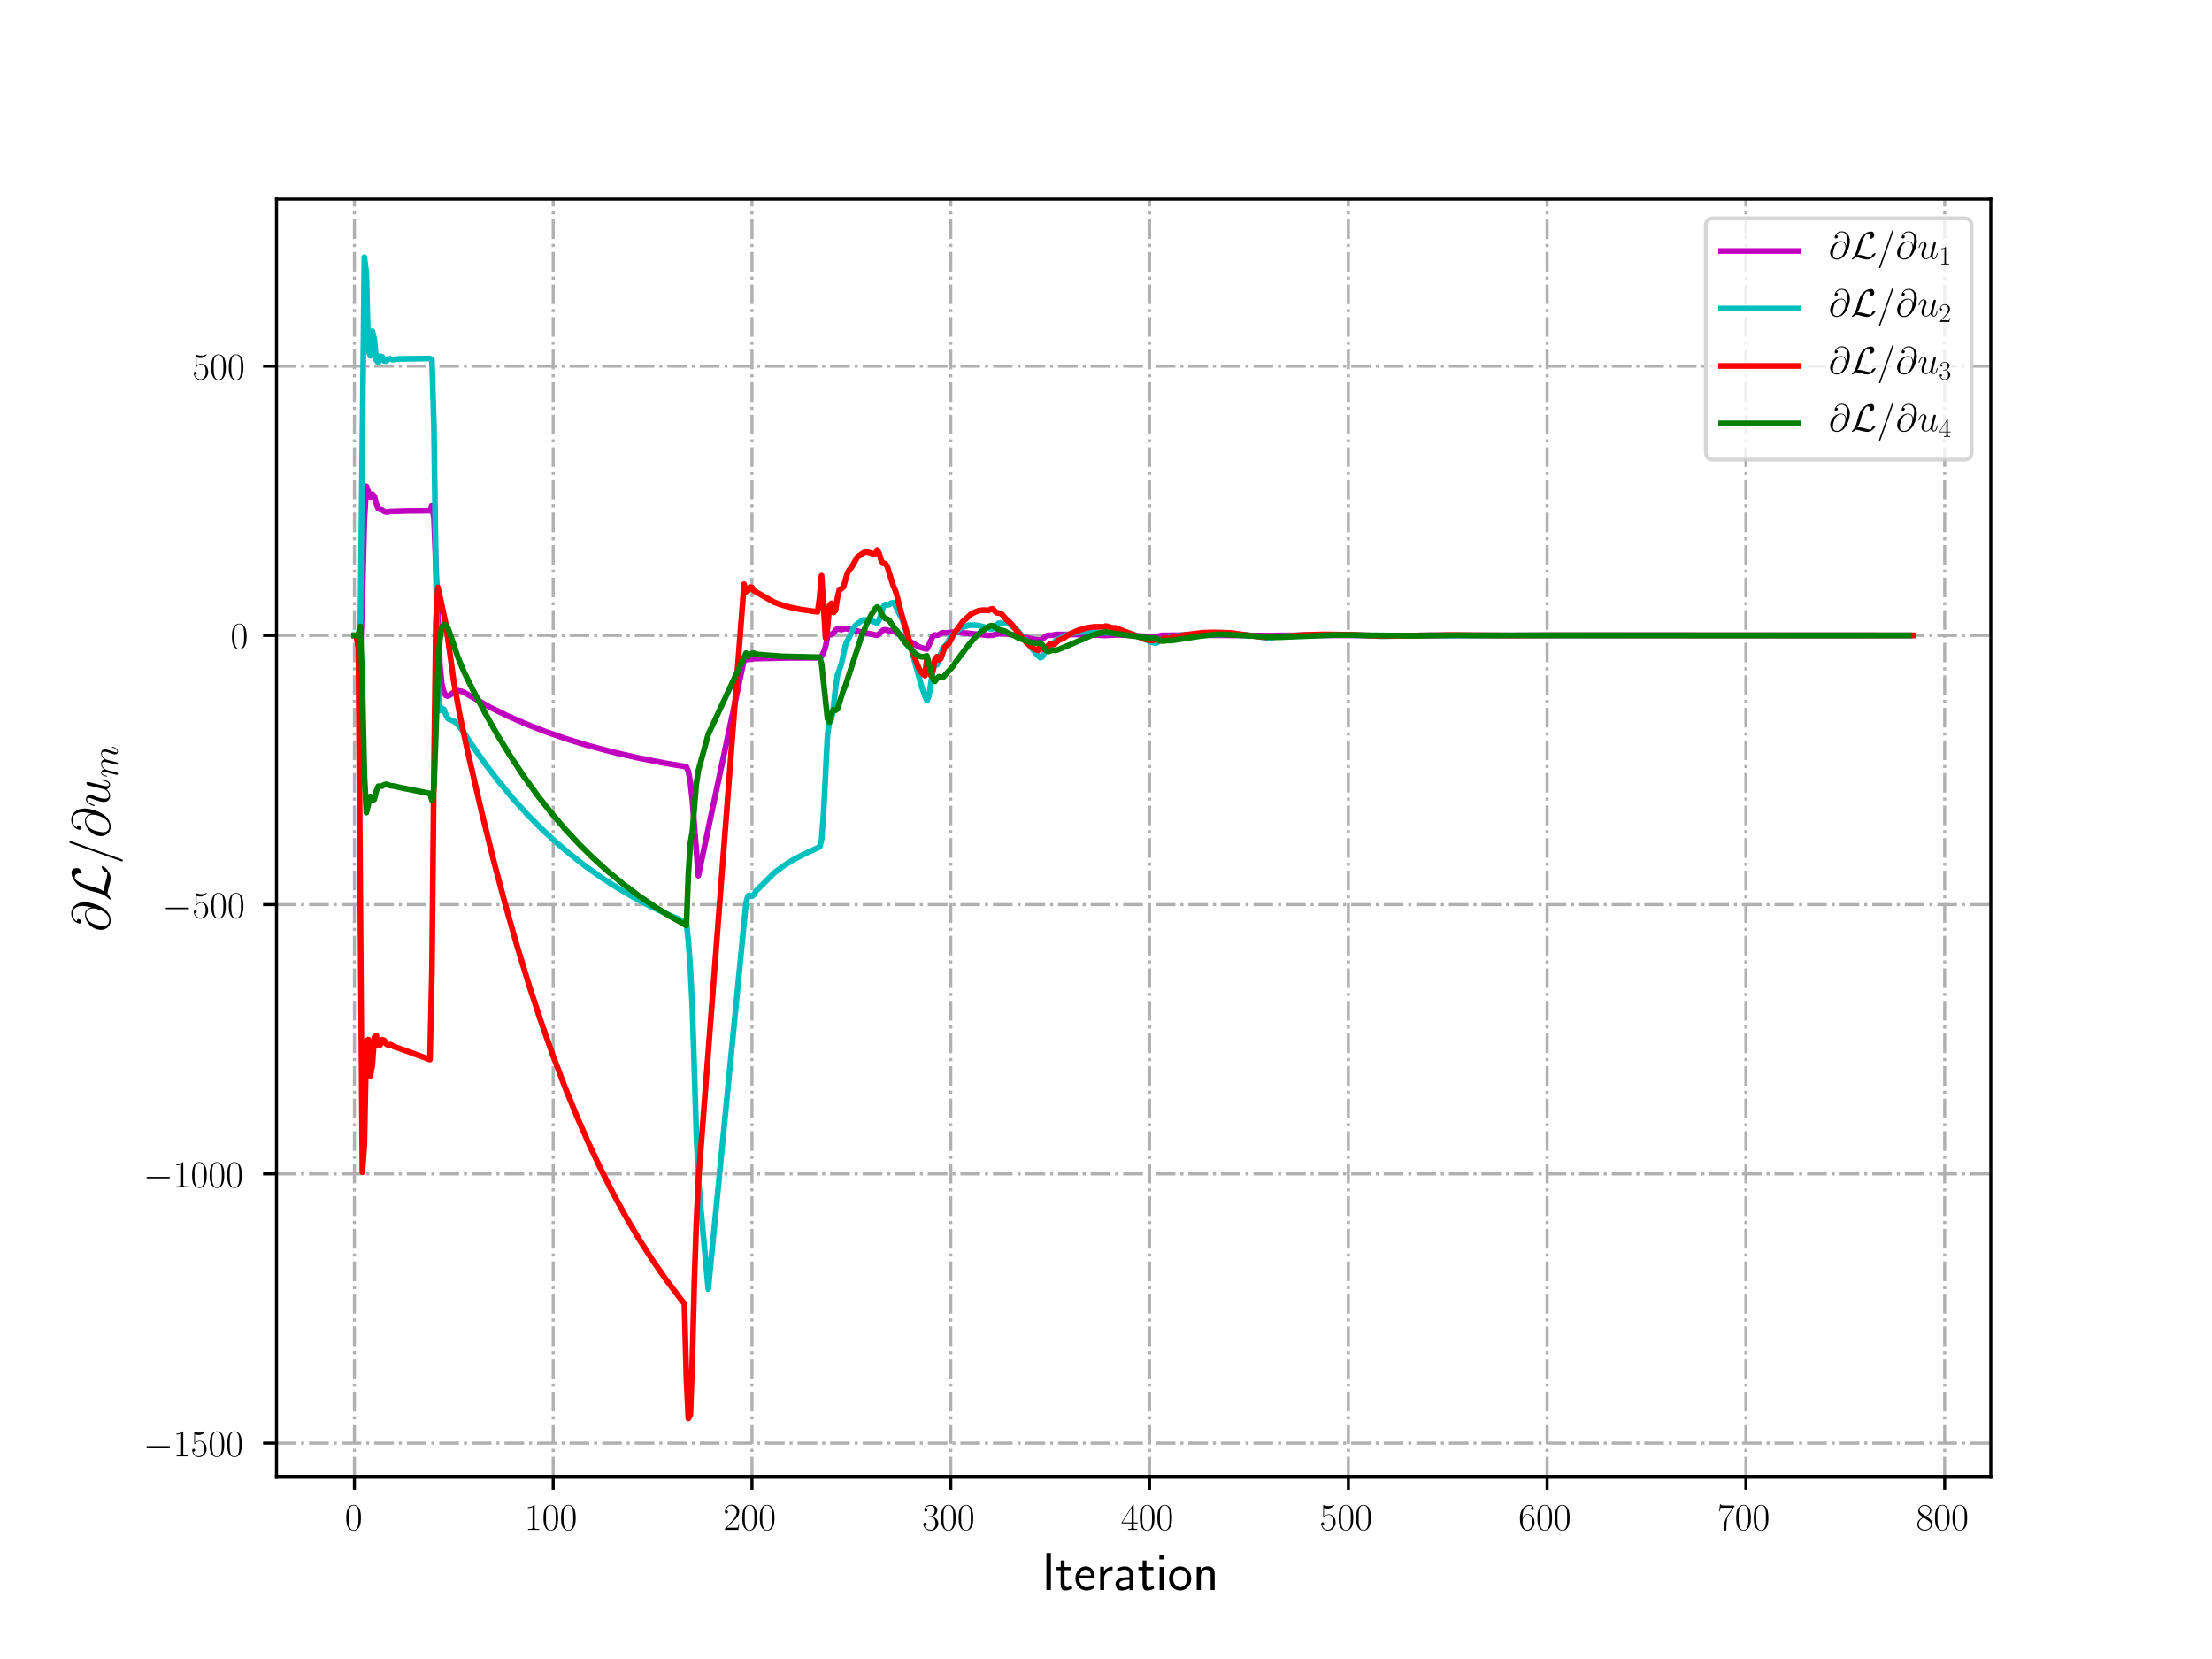 <?xml version="1.0" encoding="utf-8" standalone="no"?>
<!DOCTYPE svg PUBLIC "-//W3C//DTD SVG 1.1//EN"
  "http://www.w3.org/Graphics/SVG/1.1/DTD/svg11.dtd">
<!-- Created with matplotlib (http://matplotlib.org/) -->
<svg height="432pt" version="1.1" viewBox="0 0 576 432" width="576pt" xmlns="http://www.w3.org/2000/svg" xmlns:xlink="http://www.w3.org/1999/xlink">
 <defs>
  <style type="text/css">
*{stroke-linecap:butt;stroke-linejoin:round;}
  </style>
 </defs>
 <g id="figure_1">
  <g id="patch_1">
   <path d="M 0 432 
L 576 432 
L 576 0 
L 0 0 
z
" style="fill:#ffffff;"/>
  </g>
  <g id="axes_1">
   <g id="patch_2">
    <path d="M 72 384.48 
L 518.4 384.48 
L 518.4 51.84 
L 72 51.84 
z
" style="fill:#ffffff;"/>
   </g>
   <g id="matplotlib.axis_1">
    <g id="xtick_1">
     <g id="line2d_1">
      <path clip-path="url(#p3958b8b80c)" d="M 92.291 384.48 
L 92.291 51.84 
" style="fill:none;stroke:#b0b0b0;stroke-dasharray:5.12,1.28,0.8,1.28;stroke-dashoffset:0;stroke-width:0.8;"/>
     </g>
     <g id="line2d_2">
      <defs>
       <path d="M 0 0 
L 0 3.5 
" id="ma81f75fad5" style="stroke:#000000;stroke-width:0.8;"/>
      </defs>
      <g>
       <use style="stroke:#000000;stroke-width:0.8;" x="92.291" xlink:href="#ma81f75fad5" y="384.48"/>
      </g>
     </g>
     <g id="text_1">
      <!-- $0$ -->
      <defs>
       <path d="M 42 31.641 
C 42 37.75 41.906 48.125 37.703 56.109 
C 34 63.109 28.094 65.594 22.906 65.594 
C 18.094 65.594 12 63.406 8.203 56.203 
C 4.203 48.719 3.797 39.438 3.797 31.641 
C 3.797 25.953 3.906 17.281 7 9.672 
C 11.297 -0.609 19 -2 22.906 -2 
C 27.5 -2 34.5 -0.109 38.594 9.375 
C 41.594 16.281 42 24.359 42 31.641 
z
M 22.906 -0.406 
C 16.5 -0.406 12.703 5.078 11.297 12.688 
C 10.203 18.562 10.203 27.156 10.203 32.75 
C 10.203 40.438 10.203 46.828 11.5 52.922 
C 13.406 61.391 19 64 22.906 64 
C 27 64 32.297 61.297 34.203 53.125 
C 35.5 47.438 35.594 40.734 35.594 32.75 
C 35.594 26.25 35.594 18.266 34.406 12.375 
C 32.297 1.484 26.406 -0.406 22.906 -0.406 
z
" id="CMR17-48"/>
      </defs>
      <g transform="translate(89.8 398.398)scale(0.1 -0.1)">
       <use transform="scale(0.996)" xlink:href="#CMR17-48"/>
      </g>
     </g>
    </g>
    <g id="xtick_2">
     <g id="line2d_3">
      <path clip-path="url(#p3958b8b80c)" d="M 144.053 384.48 
L 144.053 51.84 
" style="fill:none;stroke:#b0b0b0;stroke-dasharray:5.12,1.28,0.8,1.28;stroke-dashoffset:0;stroke-width:0.8;"/>
     </g>
     <g id="line2d_4">
      <g>
       <use style="stroke:#000000;stroke-width:0.8;" x="144.053" xlink:href="#ma81f75fad5" y="384.48"/>
      </g>
     </g>
     <g id="text_2">
      <!-- $100$ -->
      <defs>
       <path d="M 26.594 63.406 
C 26.594 65.5 26.5 65.5 25.094 65.5 
C 21.203 61.188 15.297 59.797 9.703 59.797 
C 9.406 59.797 8.906 59.797 8.797 59.5 
C 8.703 59.297 8.703 59.094 8.703 57 
C 11.797 57 17 57.594 21 59.984 
L 21 7.203 
C 21 3.688 20.797 2.5 12.203 2.5 
L 9.203 2.5 
L 9.203 0 
C 14 0 19 0 23.797 0 
C 28.594 0 33.594 0 38.406 0 
L 38.406 2.5 
L 35.406 2.5 
C 26.797 2.5 26.594 3.594 26.594 7.156 
z
" id="CMR17-49"/>
      </defs>
      <g transform="translate(136.581 398.398)scale(0.1 -0.1)">
       <use transform="scale(0.996)" xlink:href="#CMR17-49"/>
       <use transform="translate(45.69 0)scale(0.996)" xlink:href="#CMR17-48"/>
       <use transform="translate(91.381 0)scale(0.996)" xlink:href="#CMR17-48"/>
      </g>
     </g>
    </g>
    <g id="xtick_3">
     <g id="line2d_5">
      <path clip-path="url(#p3958b8b80c)" d="M 195.816 384.48 
L 195.816 51.84 
" style="fill:none;stroke:#b0b0b0;stroke-dasharray:5.12,1.28,0.8,1.28;stroke-dashoffset:0;stroke-width:0.8;"/>
     </g>
     <g id="line2d_6">
      <g>
       <use style="stroke:#000000;stroke-width:0.8;" x="195.816" xlink:href="#ma81f75fad5" y="384.48"/>
      </g>
     </g>
     <g id="text_3">
      <!-- $200$ -->
      <defs>
       <path d="M 41.703 15.453 
L 39.906 15.453 
C 38.906 8.375 38.094 7.172 37.703 6.562 
C 37.203 5.766 30 5.766 28.594 5.766 
L 9.406 5.766 
C 13 9.672 20 16.75 28.5 24.953 
C 34.594 30.734 41.703 37.531 41.703 47.422 
C 41.703 59.219 32.297 66 21.797 66 
C 10.797 66 4.094 56.312 4.094 47.344 
C 4.094 43.438 7 42.938 8.203 42.938 
C 9.203 42.938 12.203 43.547 12.203 47.031 
C 12.203 50.109 9.594 51 8.203 51 
C 7.594 51 7 50.906 6.594 50.703 
C 8.5 59.219 14.297 63.406 20.406 63.406 
C 29.094 63.406 34.797 56.516 34.797 47.422 
C 34.797 38.734 29.703 31.25 24 24.75 
L 4.094 2.281 
L 4.094 0 
L 39.297 0 
z
" id="CMR17-50"/>
      </defs>
      <g transform="translate(188.344 398.398)scale(0.1 -0.1)">
       <use transform="scale(0.996)" xlink:href="#CMR17-50"/>
       <use transform="translate(45.69 0)scale(0.996)" xlink:href="#CMR17-48"/>
       <use transform="translate(91.381 0)scale(0.996)" xlink:href="#CMR17-48"/>
      </g>
     </g>
    </g>
    <g id="xtick_4">
     <g id="line2d_7">
      <path clip-path="url(#p3958b8b80c)" d="M 247.578 384.48 
L 247.578 51.84 
" style="fill:none;stroke:#b0b0b0;stroke-dasharray:5.12,1.28,0.8,1.28;stroke-dashoffset:0;stroke-width:0.8;"/>
     </g>
     <g id="line2d_8">
      <g>
       <use style="stroke:#000000;stroke-width:0.8;" x="247.578" xlink:href="#ma81f75fad5" y="384.48"/>
      </g>
     </g>
     <g id="text_4">
      <!-- $300$ -->
      <defs>
       <path d="M 22.094 33.703 
C 31 33.703 34.906 25.969 34.906 17.031 
C 34.906 5 28.5 0.391 22.703 0.391 
C 17.406 0.391 8.797 3.031 6.094 10.828 
C 6.594 10.625 7.094 10.625 7.594 10.625 
C 10 10.625 11.797 12.219 11.797 14.812 
C 11.797 17.703 9.594 19 7.594 19 
C 5.906 19 3.297 18.203 3.297 14.469 
C 3.297 5.234 12.297 -2 22.906 -2 
C 34 -2 42.5 6.719 42.5 16.953 
C 42.5 26.672 34.5 33.703 25 34.797 
C 32.594 36.375 39.906 43.062 39.906 52.016 
C 39.906 59.688 32 65.297 23 65.297 
C 13.906 65.297 5.906 59.828 5.906 52.016 
C 5.906 48.594 8.5 48 9.797 48 
C 11.906 48 13.703 49.297 13.703 51.891 
C 13.703 54.469 11.906 55.766 9.797 55.766 
C 9.406 55.766 8.906 55.766 8.5 55.578 
C 11.406 61.859 19.297 63 22.797 63 
C 26.297 63 32.906 61.328 32.906 51.875 
C 32.906 49.109 32.5 44.188 29.094 39.844 
C 26.094 36 22.703 36 19.406 35.688 
C 18.906 35.688 16.594 35.453 16.203 35.453 
C 15.5 35.359 15.094 35.266 15.094 34.5 
C 15.094 33.797 15.203 33.703 17.203 33.703 
z
" id="CMR17-51"/>
      </defs>
      <g transform="translate(240.106 398.398)scale(0.1 -0.1)">
       <use transform="scale(0.996)" xlink:href="#CMR17-51"/>
       <use transform="translate(45.69 0)scale(0.996)" xlink:href="#CMR17-48"/>
       <use transform="translate(91.381 0)scale(0.996)" xlink:href="#CMR17-48"/>
      </g>
     </g>
    </g>
    <g id="xtick_5">
     <g id="line2d_9">
      <path clip-path="url(#p3958b8b80c)" d="M 299.341 384.48 
L 299.341 51.84 
" style="fill:none;stroke:#b0b0b0;stroke-dasharray:5.12,1.28,0.8,1.28;stroke-dashoffset:0;stroke-width:0.8;"/>
     </g>
     <g id="line2d_10">
      <g>
       <use style="stroke:#000000;stroke-width:0.8;" x="299.341" xlink:href="#ma81f75fad5" y="384.48"/>
      </g>
     </g>
     <g id="text_5">
      <!-- $400$ -->
      <defs>
       <path d="M 33.594 64.406 
C 33.594 66.5 33.5 66.5 31.703 66.5 
L 2 19.594 
L 2 17 
L 27.797 17 
L 27.797 7.141 
C 27.797 3.5 27.594 2.5 20.594 2.5 
L 18.703 2.5 
L 18.703 0 
C 21.906 0 27.297 0 30.703 0 
C 34.094 0 39.5 0 42.703 0 
L 42.703 2.5 
L 40.797 2.5 
C 33.797 2.5 33.594 3.5 33.594 7.141 
L 33.594 17 
L 43.797 17 
L 43.797 19.594 
L 33.594 19.594 
z
M 28.094 57.859 
L 28.094 19.594 
L 4 19.594 
z
" id="CMR17-52"/>
      </defs>
      <g transform="translate(291.869 398.398)scale(0.1 -0.1)">
       <use transform="scale(0.996)" xlink:href="#CMR17-52"/>
       <use transform="translate(45.69 0)scale(0.996)" xlink:href="#CMR17-48"/>
       <use transform="translate(91.381 0)scale(0.996)" xlink:href="#CMR17-48"/>
      </g>
     </g>
    </g>
    <g id="xtick_6">
     <g id="line2d_11">
      <path clip-path="url(#p3958b8b80c)" d="M 351.104 384.48 
L 351.104 51.84 
" style="fill:none;stroke:#b0b0b0;stroke-dasharray:5.12,1.28,0.8,1.28;stroke-dashoffset:0;stroke-width:0.8;"/>
     </g>
     <g id="line2d_12">
      <g>
       <use style="stroke:#000000;stroke-width:0.8;" x="351.104" xlink:href="#ma81f75fad5" y="384.48"/>
      </g>
     </g>
     <g id="text_6">
      <!-- $500$ -->
      <defs>
       <path d="M 11.406 57.688 
C 12.406 57.281 16.5 56 20.703 56 
C 30 56 35.094 61.109 38 64.062 
C 38 64.953 38 65.5 37.406 65.5 
C 37.297 65.5 37.094 65.5 36.297 65.047 
C 32.797 63.406 28.703 62.078 23.703 62.078 
C 20.703 62.078 16.203 62.484 11.297 64.672 
C 10.203 65.172 10 65.172 9.906 65.172 
C 9.406 65.172 9.297 65.062 9.297 63.078 
L 9.297 34.422 
C 9.297 32.641 9.297 32.141 10.297 32.141 
C 10.797 32.141 11 32.344 11.5 33.031 
C 14.703 37.516 19.094 39.406 24.094 39.406 
C 27.594 39.406 35.094 37.219 35.094 20.141 
C 35.094 16.953 35.094 11.172 32.094 6.578 
C 29.594 2.484 25.703 0.391 21.406 0.391 
C 14.797 0.391 8.094 5 6.297 12.719 
C 6.703 12.609 7.5 12.422 7.906 12.422 
C 9.203 12.422 11.703 13.125 11.703 16.219 
C 11.703 18.906 9.797 20 7.906 20 
C 5.594 20 4.094 18.594 4.094 15.797 
C 4.094 7.094 11 -2 21.594 -2 
C 31.906 -2 41.703 6.875 41.703 19.75 
C 41.703 31.719 33.906 41 24.203 41 
C 19.094 41 14.797 39.109 11.406 35.531 
z
" id="CMR17-53"/>
      </defs>
      <g transform="translate(343.632 398.398)scale(0.1 -0.1)">
       <use transform="scale(0.996)" xlink:href="#CMR17-53"/>
       <use transform="translate(45.69 0)scale(0.996)" xlink:href="#CMR17-48"/>
       <use transform="translate(91.381 0)scale(0.996)" xlink:href="#CMR17-48"/>
      </g>
     </g>
    </g>
    <g id="xtick_7">
     <g id="line2d_13">
      <path clip-path="url(#p3958b8b80c)" d="M 402.866 384.48 
L 402.866 51.84 
" style="fill:none;stroke:#b0b0b0;stroke-dasharray:5.12,1.28,0.8,1.28;stroke-dashoffset:0;stroke-width:0.8;"/>
     </g>
     <g id="line2d_14">
      <g>
       <use style="stroke:#000000;stroke-width:0.8;" x="402.866" xlink:href="#ma81f75fad5" y="384.48"/>
      </g>
     </g>
     <g id="text_7">
      <!-- $600$ -->
      <defs>
       <path d="M 10.594 34 
C 10.594 57.656 21.797 63 28.297 63 
C 30.406 63 35.5 62.641 37.5 59 
C 35.906 59 32.906 59 32.906 55.516 
C 32.906 52.828 35.094 51.922 36.5 51.922 
C 37.406 51.922 40.094 52.312 40.094 55.625 
C 40.094 61.781 35.094 65.297 28.203 65.297 
C 16.297 65.297 3.797 52.969 3.797 31 
C 3.797 3.953 15.094 -2 23.094 -2 
C 32.797 -2 42 6.672 42 20.047 
C 42 32.516 33.906 41.594 23.703 41.594 
C 17.594 41.594 13.094 37.609 10.594 30.625 
z
M 23.094 0.391 
C 10.797 0.391 10.797 18.75 10.797 22.438 
C 10.797 29.625 14.203 40 23.5 40 
C 25.203 40 30.094 40 33.406 33.125 
C 35.203 29.219 35.203 25.141 35.203 20.141 
C 35.203 14.75 35.203 10.781 33.094 6.781 
C 30.906 2.672 27.703 0.391 23.094 0.391 
z
" id="CMR17-54"/>
      </defs>
      <g transform="translate(395.394 398.398)scale(0.1 -0.1)">
       <use transform="scale(0.996)" xlink:href="#CMR17-54"/>
       <use transform="translate(45.69 0)scale(0.996)" xlink:href="#CMR17-48"/>
       <use transform="translate(91.381 0)scale(0.996)" xlink:href="#CMR17-48"/>
      </g>
     </g>
    </g>
    <g id="xtick_8">
     <g id="line2d_15">
      <path clip-path="url(#p3958b8b80c)" d="M 454.629 384.48 
L 454.629 51.84 
" style="fill:none;stroke:#b0b0b0;stroke-dasharray:5.12,1.28,0.8,1.28;stroke-dashoffset:0;stroke-width:0.8;"/>
     </g>
     <g id="line2d_16">
      <g>
       <use style="stroke:#000000;stroke-width:0.8;" x="454.629" xlink:href="#ma81f75fad5" y="384.48"/>
      </g>
     </g>
     <g id="text_8">
      <!-- $700$ -->
      <defs>
       <path d="M 45.094 61.578 
L 45.094 63.766 
L 21.594 63.766 
C 9.906 63.766 9.703 65.078 9.297 67 
L 7.5 67 
L 4.594 48.344 
L 6.406 48.344 
C 6.703 50.234 7.406 55.312 8.594 57.203 
C 9.203 58 16.594 58 18.297 58 
L 40.297 58 
L 29.203 41.578 
C 21.797 30.531 16.703 15.609 16.703 2.578 
C 16.703 1.391 16.703 -2 20.297 -2 
C 23.906 -2 23.906 1.391 23.906 2.672 
L 23.906 7.266 
C 23.906 23.562 26.703 34.312 31.297 41.188 
z
" id="CMR17-55"/>
      </defs>
      <g transform="translate(447.157 398.398)scale(0.1 -0.1)">
       <use transform="scale(0.996)" xlink:href="#CMR17-55"/>
       <use transform="translate(45.69 0)scale(0.996)" xlink:href="#CMR17-48"/>
       <use transform="translate(91.381 0)scale(0.996)" xlink:href="#CMR17-48"/>
      </g>
     </g>
    </g>
    <g id="xtick_9">
     <g id="line2d_17">
      <path clip-path="url(#p3958b8b80c)" d="M 506.391 384.48 
L 506.391 51.84 
" style="fill:none;stroke:#b0b0b0;stroke-dasharray:5.12,1.28,0.8,1.28;stroke-dashoffset:0;stroke-width:0.8;"/>
     </g>
     <g id="line2d_18">
      <g>
       <use style="stroke:#000000;stroke-width:0.8;" x="506.391" xlink:href="#ma81f75fad5" y="384.48"/>
      </g>
     </g>
     <g id="text_9">
      <!-- $800$ -->
      <defs>
       <path d="M 27.203 35.375 
C 33.5 38.547 39.906 43.328 39.906 50.984 
C 39.906 60.016 31.094 65.297 23 65.297 
C 13.906 65.297 5.906 58.734 5.906 49.688 
C 5.906 47.203 6.5 42.922 10.406 39.141 
C 11.406 38.156 15.594 35.172 18.297 33.281 
C 13.797 30.984 3.297 25.531 3.297 14.594 
C 3.297 4.359 13.094 -2 22.797 -2 
C 33.5 -2 42.5 5.656 42.5 15.781 
C 42.5 24.844 36.406 29.016 32.406 31.703 
z
M 14.094 44.094 
C 13.297 44.594 9.297 47.672 9.297 52.359 
C 9.297 58.422 15.594 63 22.797 63 
C 30.703 63 36.5 57.438 36.5 50.969 
C 36.5 41.703 26.094 36.422 25.594 36.422 
C 25.5 36.422 25.406 36.422 24.594 37.031 
z
M 32.5 23.734 
C 34 22.641 38.797 19.375 38.797 13.297 
C 38.797 5.953 31.406 0.391 23 0.391 
C 13.906 0.391 7 6.844 7 14.688 
C 7 22.547 13.094 29.094 20 32.188 
z
" id="CMR17-56"/>
      </defs>
      <g transform="translate(498.919 398.398)scale(0.1 -0.1)">
       <use transform="scale(0.996)" xlink:href="#CMR17-56"/>
       <use transform="translate(45.69 0)scale(0.996)" xlink:href="#CMR17-48"/>
       <use transform="translate(91.381 0)scale(0.996)" xlink:href="#CMR17-48"/>
      </g>
     </g>
    </g>
    <g id="text_10">
     <!-- Iteration -->
     <defs>
      <path d="M 17.094 69 
L 8.703 69 
L 8.703 0 
L 17.094 0 
z
" id="CMSS17-73"/>
      <path d="M 16.703 37 
L 29.703 37 
L 29.703 42.766 
L 16.703 42.766 
L 16.703 55 
L 9.594 55 
L 9.594 42.766 
L 1.703 42.766 
L 1.703 37 
L 9.406 37 
L 9.406 11.703 
C 9.406 6 10.703 -1 17.297 -1 
C 22.297 -1 26.906 0.391 31.297 2.688 
L 29.703 8.562 
C 27.297 6.469 24.406 5.266 21.297 5.266 
C 16.906 5.266 16.703 10.875 16.703 13.375 
z
" id="CMSS17-116"/>
      <path d="M 39.094 21.516 
C 39.094 24.844 38.906 31.297 35.703 36.641 
C 32.203 42.391 26.5 44 22.203 44 
C 11.797 44 3 34.188 3 21.484 
C 3 9.094 12.094 -1 23.594 -1 
C 28.094 -1 33.594 0.297 38.594 3.875 
C 38.594 4.281 38.406 6.469 38.297 6.562 
C 38.297 6.766 38 9.844 38 10.25 
C 33.203 6.359 27.703 5.078 23.703 5.078 
C 17.297 5.078 10.406 10.422 10.094 21.516 
z
M 10.906 27 
C 12.203 32.562 16.594 37.828 22.203 37.828 
C 23.703 37.828 30.703 37.828 32.5 27 
z
" id="CMSS17-101"/>
      <path d="M 14.906 21.297 
C 14.906 30.703 21.797 37 30.594 37 
L 30.594 43.578 
C 24.203 43.578 18.203 40.391 14.594 35.203 
L 14.594 43.094 
L 7.5 43.094 
L 7.5 0 
L 14.906 0 
z
" id="CMSS17-114"/>
      <path d="M 37.594 27.984 
C 37.594 37.375 30.906 43.875 21.906 43.875 
C 17.5 43.875 12.703 43.078 7.203 39.891 
L 7.797 33.359 
C 10.297 35.125 14.594 38 21.797 38 
C 26.906 38 30 34.062 30 27.844 
L 30 24 
C 14 24 4 19.344 4 11.344 
C 4 7.203 6.5 -1 14.797 -1 
C 16.297 -1 24.406 -1 30.203 3.391 
L 30.203 -0.297 
L 37.594 -0.297 
z
M 30 12.75 
C 30 10.953 30 8.562 27 6.781 
C 24.406 5.078 21.094 5.078 19.703 5.078 
C 14.703 5.078 11.297 7.984 11.297 11.625 
C 11.297 18.922 26.906 18.922 30 18.922 
z
" id="CMSS17-97"/>
      <path d="M 15.297 65.359 
L 6.906 65.359 
L 6.906 57 
L 15.297 57 
z
M 14.797 42.797 
L 7.406 42.797 
L 7.406 0 
L 14.797 0 
z
" id="CMSS17-105"/>
      <path d="M 44.203 21.188 
C 44.203 34 34.703 44 23.5 44 
C 12 44 2.703 33.703 2.703 21.188 
C 2.703 8.5 12.297 -1 23.406 -1 
C 34.797 -1 44.203 8.797 44.203 21.188 
z
M 23.5 5.266 
C 16.406 5.266 10.297 11.078 10.297 22 
C 10.297 33.609 17.406 37.922 23.406 37.922 
C 29.906 37.922 36.594 33.219 36.594 22 
C 36.594 10.672 30.094 5.266 23.5 5.266 
z
" id="CMSS17-111"/>
      <path d="M 40.906 29.328 
C 40.906 35.672 39.406 44 28.094 44 
C 21.703 44 17.5 40.719 14.703 37.328 
L 14.703 43.094 
L 7.406 43.094 
L 7.406 0 
L 15 0 
L 15 24.359 
C 15 30.688 17.406 37.938 24.203 37.938 
C 33 37.938 33.297 32 33.297 28.578 
L 33.297 0 
L 40.906 0 
z
" id="CMSS17-110"/>
     </defs>
     <g transform="translate(271.264 414.022)scale(0.14 -0.14)">
      <use transform="scale(0.996)" xlink:href="#CMSS17-73"/>
      <use transform="translate(25.784 0)scale(0.996)" xlink:href="#CMSS17-116"/>
      <use transform="translate(59.615 0)scale(0.996)" xlink:href="#CMSS17-101"/>
      <use transform="translate(101.254 0)scale(0.996)" xlink:href="#CMSS17-114"/>
      <use transform="translate(133.164 0)scale(0.996)" xlink:href="#CMSS17-97"/>
      <use transform="translate(178.086 0)scale(0.996)" xlink:href="#CMSS17-116"/>
      <use transform="translate(211.918 0)scale(0.996)" xlink:href="#CMSS17-105"/>
      <use transform="translate(234.098 0)scale(0.996)" xlink:href="#CMSS17-111"/>
      <use transform="translate(280.942 0)scale(0.996)" xlink:href="#CMSS17-110"/>
     </g>
    </g>
   </g>
   <g id="matplotlib.axis_2">
    <g id="ytick_1">
     <g id="line2d_19">
      <path clip-path="url(#p3958b8b80c)" d="M 72 375.797 
L 518.4 375.797 
" style="fill:none;stroke:#b0b0b0;stroke-dasharray:5.12,1.28,0.8,1.28;stroke-dashoffset:0;stroke-width:0.8;"/>
     </g>
     <g id="line2d_20">
      <defs>
       <path d="M 0 0 
L -3.5 0 
" id="m1083ada876" style="stroke:#000000;stroke-width:0.8;"/>
      </defs>
      <g>
       <use style="stroke:#000000;stroke-width:0.8;" x="72" xlink:href="#m1083ada876" y="375.797"/>
      </g>
     </g>
     <g id="text_11">
      <!-- $-1500$ -->
      <defs>
       <path d="M 65.906 23 
C 67.594 23 69.406 23 69.406 25 
C 69.406 27 67.594 27 65.906 27 
L 11.797 27 
C 10.094 27 8.297 27 8.297 25 
C 8.297 23 10.094 23 11.797 23 
z
" id="CMSY10-0"/>
      </defs>
      <g transform="translate(37.326 379.257)scale(0.1 -0.1)">
       <use transform="scale(0.996)" xlink:href="#CMSY10-0"/>
       <use transform="translate(77.487 0)scale(0.996)" xlink:href="#CMR17-49"/>
       <use transform="translate(123.178 0)scale(0.996)" xlink:href="#CMR17-53"/>
       <use transform="translate(168.868 0)scale(0.996)" xlink:href="#CMR17-48"/>
       <use transform="translate(214.559 0)scale(0.996)" xlink:href="#CMR17-48"/>
      </g>
     </g>
    </g>
    <g id="ytick_2">
     <g id="line2d_21">
      <path clip-path="url(#p3958b8b80c)" d="M 72 305.682 
L 518.4 305.682 
" style="fill:none;stroke:#b0b0b0;stroke-dasharray:5.12,1.28,0.8,1.28;stroke-dashoffset:0;stroke-width:0.8;"/>
     </g>
     <g id="line2d_22">
      <g>
       <use style="stroke:#000000;stroke-width:0.8;" x="72" xlink:href="#m1083ada876" y="305.682"/>
      </g>
     </g>
     <g id="text_12">
      <!-- $-1000$ -->
      <g transform="translate(37.326 309.142)scale(0.1 -0.1)">
       <use transform="scale(0.996)" xlink:href="#CMSY10-0"/>
       <use transform="translate(77.487 0)scale(0.996)" xlink:href="#CMR17-49"/>
       <use transform="translate(123.178 0)scale(0.996)" xlink:href="#CMR17-48"/>
       <use transform="translate(168.868 0)scale(0.996)" xlink:href="#CMR17-48"/>
       <use transform="translate(214.559 0)scale(0.996)" xlink:href="#CMR17-48"/>
      </g>
     </g>
    </g>
    <g id="ytick_3">
     <g id="line2d_23">
      <path clip-path="url(#p3958b8b80c)" d="M 72 235.567 
L 518.4 235.567 
" style="fill:none;stroke:#b0b0b0;stroke-dasharray:5.12,1.28,0.8,1.28;stroke-dashoffset:0;stroke-width:0.8;"/>
     </g>
     <g id="line2d_24">
      <g>
       <use style="stroke:#000000;stroke-width:0.8;" x="72" xlink:href="#m1083ada876" y="235.567"/>
      </g>
     </g>
     <g id="text_13">
      <!-- $-500$ -->
      <g transform="translate(42.307 239.027)scale(0.1 -0.1)">
       <use transform="scale(0.996)" xlink:href="#CMSY10-0"/>
       <use transform="translate(77.487 0)scale(0.996)" xlink:href="#CMR17-53"/>
       <use transform="translate(123.178 0)scale(0.996)" xlink:href="#CMR17-48"/>
       <use transform="translate(168.868 0)scale(0.996)" xlink:href="#CMR17-48"/>
      </g>
     </g>
    </g>
    <g id="ytick_4">
     <g id="line2d_25">
      <path clip-path="url(#p3958b8b80c)" d="M 72 165.452 
L 518.4 165.452 
" style="fill:none;stroke:#b0b0b0;stroke-dasharray:5.12,1.28,0.8,1.28;stroke-dashoffset:0;stroke-width:0.8;"/>
     </g>
     <g id="line2d_26">
      <g>
       <use style="stroke:#000000;stroke-width:0.8;" x="72" xlink:href="#m1083ada876" y="165.452"/>
      </g>
     </g>
     <g id="text_14">
      <!-- $0$ -->
      <g transform="translate(60.019 168.912)scale(0.1 -0.1)">
       <use transform="scale(0.996)" xlink:href="#CMR17-48"/>
      </g>
     </g>
    </g>
    <g id="ytick_5">
     <g id="line2d_27">
      <path clip-path="url(#p3958b8b80c)" d="M 72 95.337 
L 518.4 95.337 
" style="fill:none;stroke:#b0b0b0;stroke-dasharray:5.12,1.28,0.8,1.28;stroke-dashoffset:0;stroke-width:0.8;"/>
     </g>
     <g id="line2d_28">
      <g>
       <use style="stroke:#000000;stroke-width:0.8;" x="72" xlink:href="#m1083ada876" y="95.337"/>
      </g>
     </g>
     <g id="text_15">
      <!-- $500$ -->
      <g transform="translate(50.056 98.797)scale(0.1 -0.1)">
       <use transform="scale(0.996)" xlink:href="#CMR17-53"/>
       <use transform="translate(45.69 0)scale(0.996)" xlink:href="#CMR17-48"/>
       <use transform="translate(91.381 0)scale(0.996)" xlink:href="#CMR17-48"/>
      </g>
     </g>
    </g>
    <g id="text_16">
     <!-- $\partial \mathcal{L}/ \partial u_{m}$ -->
     <defs>
      <path d="M 45.406 33.516 
C 44.797 39.125 41.297 45.859 32.297 45.859 
C 18.203 45.859 3.797 31.516 3.797 15.562 
C 3.797 9.438 8 -2.094 21.594 -2.094 
C 45.203 -2.094 55.297 32.297 55.297 46 
C 55.297 60.406 47.203 71.5 34.406 71.5 
C 19.906 71.5 15.594 58.797 15.594 56.094 
C 15.594 55.203 16.203 53 19 53 
C 22.5 53 24 56.203 24 57.906 
C 24 61 20.906 61 19.594 61 
C 23.703 68.406 31.297 69.094 34 69.094 
C 42.797 69.094 48.406 62.109 48.406 50.969 
C 48.406 44.578 46.5 37.188 45.5 33.516 
z
M 21.906 0.594 
C 12.5 0.594 10.906 8.031 10.906 12.25 
C 10.906 16.656 13.703 27 15.203 30.703 
C 16.5 33.719 22.203 43.859 32.594 43.859 
C 41.703 43.859 43.797 35.922 43.797 30.516 
C 43.797 23.078 37.297 0.594 21.906 0.594 
z
" id="CMMI12-64"/>
      <path d="M 18 9.531 
C 23.406 17.984 25.094 24.406 26.406 29.734 
C 29.906 43.594 33.703 55.656 39.906 62.578 
C 41.094 63.906 41.906 64.797 45.094 64.797 
C 52 64.797 52.203 57.875 52.203 56.453 
C 52.203 54.656 51.703 53.234 51.703 52.734 
C 51.703 52.031 52.297 52.031 52.406 52.031 
C 54 52.031 56.703 53.141 59.203 54.953 
C 61 56.359 61.906 57.359 61.906 61.469 
C 61.906 66.891 59.094 71 53.5 71 
C 50.297 71 41.5 70.203 31.703 60.25 
C 23.703 52.016 19 33.938 17.094 26.406 
C 15.297 19.5 14.5 16.375 11.5 10.344 
C 10.797 9.156 8.203 4.734 6.797 3.422 
C 4.094 0.922 3.094 -0.891 3.094 -1.391 
C 3.094 -1.594 3.297 -2 4 -2 
C 4.406 -2 6.5 -1.594 9.094 0.078 
C 10.797 1.062 11 1.25 13.297 3.609 
C 18.297 3.609 21.797 2.703 28.094 0.906 
C 33.203 -0.5 38.297 -2 43.406 -2 
C 51.5 -2 59.703 4.125 62.906 8.531 
C 64.906 11.234 65.5 13.75 65.5 14.047 
C 65.5 14.75 64.906 14.75 64.797 14.75 
C 63.203 14.75 60.797 13.656 59.094 12.438 
C 56.406 10.734 56.203 10.141 55.594 8.422 
C 55.094 6.812 54.5 6.016 54.094 5.406 
C 53.297 4.203 53.203 4.203 51.703 4.203 
C 46.906 4.203 41.906 5.719 35.297 7.516 
C 32.5 8.312 27 9.938 22 9.938 
C 20.703 9.938 19.297 9.828 18 9.531 
z
" id="CMSY10-76"/>
      <path d="M 42.906 71.281 
C 42.906 71.391 43.5 72.906 43.5 73.094 
C 43.5 74.297 42.5 75 41.703 75 
C 41.203 75 40.297 75 39.5 72.797 
L 6 -21.297 
C 6 -21.406 5.406 -22.891 5.406 -23.094 
C 5.406 -24.297 6.406 -25 7.203 -25 
C 7.797 -25 8.703 -24.891 9.406 -22.797 
z
" id="CMMI12-61"/>
      <path d="M 34.094 5.781 
C 35.406 0.203 40.203 -1 42.594 -1 
C 45.797 -1 48.203 1.094 49.797 4.484 
C 51.5 8.078 52.797 13.969 52.797 14.266 
C 52.797 14.766 52.406 15.172 51.797 15.172 
C 50.906 15.172 50.797 14.672 50.406 13.172 
C 48.594 6.281 46.797 1 42.797 1 
C 39.797 1 39.797 4.297 39.797 5.594 
C 39.797 7.891 40.094 8.875 41.094 13.078 
C 41.797 15.766 42.5 18.453 43.094 21.25 
L 47.203 37.516 
C 47.906 40.016 47.906 40.219 47.906 40.516 
C 47.906 42.016 46.703 43.016 45.203 43.016 
C 42.297 43.016 41.594 40.516 41 38.016 
C 40 34.125 34.594 12.672 33.906 9.188 
C 33.797 9.188 29.906 1 22.594 1 
C 17.406 1 16.406 5.484 16.406 9.188 
C 16.406 14.875 19.203 22.844 21.797 29.531 
C 23 32.734 23.5 34.031 23.5 36.016 
C 23.5 40.312 20.406 44 15.594 44 
C 6.406 44 2.703 29.531 2.703 28.734 
C 2.703 28.344 3.094 27.844 3.797 27.844 
C 4.703 27.844 4.797 28.234 5.203 29.625 
C 7.594 38.141 11.5 41.906 15.297 41.906 
C 16.297 41.906 17.906 41.906 17.906 38.719 
C 17.906 36.125 16.797 33.234 15.297 29.438 
C 10.906 17.562 10.406 13.766 10.406 10.781 
C 10.406 0.594 18.094 -1 22.203 -1 
C 28.594 -1 32.094 3.391 34.094 5.781 
z
" id="CMMI12-117"/>
      <path d="M 20.594 29.234 
C 20.797 29.844 23.297 34.828 27 38.016 
C 29.594 40.406 33 42.016 36.906 42.016 
C 40.906 42.016 42.297 39.016 42.297 35.031 
C 42.297 34.422 42.297 32.438 41.094 27.734 
L 38.594 17.469 
C 37.797 14.469 35.906 7.078 35.703 5.984 
C 35.297 4.484 34.703 1.891 34.703 1.5 
C 34.703 0.094 35.797 -1 37.297 -1 
C 40.297 -1 40.797 1.297 41.703 4.891 
L 47.703 28.734 
C 47.906 29.531 53.094 42.016 64.094 42.016 
C 68.094 42.016 69.5 39.016 69.5 35.031 
C 69.5 29.438 65.594 18.562 63.406 12.578 
C 62.5 10.172 62 8.875 62 7.078 
C 62 2.594 65.094 -1 69.906 -1 
C 79.203 -1 82.703 13.672 82.703 14.266 
C 82.703 14.766 82.297 15.172 81.703 15.172 
C 80.797 15.172 80.703 14.875 80.203 13.172 
C 77.906 5.188 74.203 1 70.203 1 
C 69.203 1 67.594 1 67.594 4.203 
C 67.594 6.812 68.797 10 69.203 11.094 
C 71 15.906 75.5 27.703 75.5 33.516 
C 75.5 39.5 72 44 64.406 44 
C 57.703 44 52.297 40.219 48.297 34.328 
C 48 39.719 44.703 44 37.203 44 
C 28.297 44 23.594 37.734 21.797 35.234 
C 21.5 40.906 17.406 44 13 44 
C 10.094 44 7.797 42.609 5.906 38.812 
C 4.094 35.219 2.703 29.141 2.703 28.734 
C 2.703 28.344 3.094 27.844 3.797 27.844 
C 4.594 27.844 4.703 27.938 5.297 30.234 
C 6.797 36.125 8.703 42.016 12.703 42.016 
C 15 42.016 15.797 40.406 15.797 37.422 
C 15.797 35.219 14.797 31.328 14.094 28.234 
L 11.297 17.469 
C 10.906 15.562 9.797 11.078 9.297 9.281 
C 8.594 6.688 7.5 2 7.5 1.5 
C 7.5 0.094 8.594 -1 10.094 -1 
C 11.297 -1 12.703 -0.406 13.5 1.094 
C 13.703 1.594 14.594 5.094 15.094 7.078 
L 17.297 16.062 
z
" id="CMMI12-109"/>
     </defs>
     <g transform="translate(30.614 242.659)rotate(-90)scale(0.14 -0.14)">
      <use transform="translate(0 14.944)scale(0.996)" xlink:href="#CMMI12-64"/>
      <use transform="translate(56.916 14.944)scale(0.996)" xlink:href="#CMSY10-76"/>
      <use transform="translate(125.63 14.944)scale(0.996)" xlink:href="#CMMI12-61"/>
      <use transform="translate(174.405 14.944)scale(0.996)" xlink:href="#CMMI12-64"/>
      <use transform="translate(231.321 14.944)scale(0.996)" xlink:href="#CMMI12-117"/>
      <use transform="translate(286.841 0)scale(0.697)" xlink:href="#CMMI12-109"/>
     </g>
    </g>
   </g>
   <g id="line2d_29">
    <path clip-path="url(#p3958b8b80c)" d="M 92.291 165.452 
L 92.809 165.452 
L 93.326 168.518 
L 93.844 170.383 
L 94.361 156.008 
L 94.879 135.492 
L 95.397 126.646 
L 96.432 129.495 
L 96.95 128.701 
L 97.467 129.241 
L 97.985 131.225 
L 98.502 132.458 
L 99.538 132.776 
L 100.055 133.15 
L 100.573 133.319 
L 101.608 133.151 
L 103.161 133.102 
L 105.749 133.028 
L 111.961 132.964 
L 112.478 131.701 
L 112.996 134.886 
L 114.549 173.257 
L 115.066 178.174 
L 115.584 180.265 
L 116.102 181.102 
L 116.619 181.263 
L 117.137 181.012 
L 118.172 180.207 
L 118.69 179.952 
L 119.207 179.852 
L 120.243 180.038 
L 121.278 180.543 
L 127.489 184.119 
L 132.148 186.403 
L 136.807 188.457 
L 141.983 190.493 
L 147.159 192.3 
L 152.853 194.053 
L 159.065 195.72 
L 165.794 197.275 
L 173.04 198.701 
L 178.734 199.665 
L 179.252 200.92 
L 179.77 203.697 
L 180.287 208.38 
L 181.84 228.02 
L 193.745 171.827 
L 195.816 171.595 
L 196.334 171.504 
L 205.133 171.312 
L 213.415 171.298 
L 213.933 170.896 
L 214.45 169.873 
L 214.968 168.372 
L 215.486 165.859 
L 216.003 165.105 
L 216.521 165.241 
L 217.039 164.863 
L 217.556 164.087 
L 218.074 163.737 
L 219.109 163.949 
L 220.144 163.657 
L 224.285 164.568 
L 228.426 165.439 
L 228.944 165.061 
L 229.979 164.073 
L 230.497 164.009 
L 231.532 164.231 
L 232.567 164.283 
L 235.155 165.723 
L 236.708 166.875 
L 239.296 168.438 
L 240.849 168.923 
L 241.367 168.97 
L 241.885 168.01 
L 242.92 165.623 
L 243.437 165.333 
L 243.955 165.441 
L 244.473 165.314 
L 244.99 164.955 
L 245.508 164.747 
L 246.543 164.786 
L 248.096 164.621 
L 249.649 164.695 
L 252.755 164.989 
L 257.413 165.442 
L 258.449 165.424 
L 260.001 164.945 
L 262.59 165.088 
L 269.836 166.607 
L 270.872 166.681 
L 271.389 166.438 
L 272.424 165.584 
L 272.942 165.419 
L 273.977 165.419 
L 275.013 165.217 
L 280.189 165.21 
L 287.953 165.463 
L 291.059 165.307 
L 293.129 165.388 
L 300.894 165.864 
L 302.447 165.448 
L 311.246 165.383 
L 331.434 165.514 
L 332.987 165.451 
L 353.692 165.453 
L 359.903 165.503 
L 381.643 165.447 
L 419.43 165.458 
L 498.109 165.452 
L 498.109 165.452 
" style="fill:none;stroke:#bf00bf;stroke-linecap:square;stroke-width:1.5;"/>
   </g>
   <g id="line2d_30">
    <path clip-path="url(#p3958b8b80c)" d="M 92.291 165.452 
L 93.326 165.452 
L 93.844 161.977 
L 94.879 66.96 
L 95.397 71.162 
L 95.914 91.326 
L 96.432 92.657 
L 96.95 86.233 
L 97.467 88.356 
L 97.985 93.802 
L 98.502 94.447 
L 99.02 92.743 
L 99.538 92.906 
L 100.055 93.995 
L 100.573 94.025 
L 101.091 93.488 
L 101.608 93.421 
L 102.126 93.634 
L 102.643 93.624 
L 103.161 93.477 
L 105.749 93.436 
L 109.89 93.376 
L 111.961 93.344 
L 112.478 93.75 
L 112.996 111.044 
L 113.514 149.456 
L 114.031 177.998 
L 114.549 184.99 
L 115.066 184.454 
L 115.584 184.742 
L 116.102 186.093 
L 116.619 187.069 
L 117.137 187.401 
L 118.172 187.738 
L 119.207 188.66 
L 120.243 189.978 
L 123.348 194.649 
L 126.454 199.049 
L 130.078 203.758 
L 133.701 208.093 
L 137.324 212.081 
L 140.948 215.749 
L 144.571 219.122 
L 148.194 222.225 
L 152.335 225.467 
L 156.476 228.413 
L 160.617 231.09 
L 164.758 233.523 
L 169.417 235.994 
L 174.076 238.213 
L 178.734 240.205 
L 179.252 245.105 
L 179.77 252.179 
L 180.287 262.407 
L 181.322 295.243 
L 181.84 306.263 
L 182.358 313.19 
L 184.428 335.68 
L 194.263 235.074 
L 194.781 233.284 
L 195.298 233.129 
L 195.816 233.401 
L 196.334 232.99 
L 196.851 232.02 
L 201.51 227.372 
L 203.58 225.78 
L 206.168 224.121 
L 209.274 222.45 
L 212.898 220.796 
L 213.415 220.578 
L 213.933 218.726 
L 214.45 211.88 
L 215.486 191.299 
L 216.003 187.788 
L 216.521 187.181 
L 217.039 184.138 
L 217.556 179.188 
L 218.074 175.794 
L 219.109 172.829 
L 220.144 168.063 
L 220.662 166.789 
L 221.18 165.908 
L 222.215 163.615 
L 222.732 162.857 
L 224.285 161.686 
L 224.803 161.444 
L 225.838 161.463 
L 226.873 161.655 
L 228.426 162.235 
L 228.944 161.401 
L 229.979 158.03 
L 230.497 157.385 
L 231.014 157.514 
L 231.532 157.456 
L 232.05 157.041 
L 232.567 156.948 
L 233.085 157.597 
L 235.155 161.774 
L 237.226 168.806 
L 239.814 178.207 
L 240.849 181.261 
L 241.367 182.447 
L 241.885 181.285 
L 242.92 174.418 
L 243.437 173.059 
L 243.955 173.116 
L 244.473 172.182 
L 244.99 170.229 
L 245.508 168.793 
L 246.543 167.719 
L 247.578 165.768 
L 248.096 165.209 
L 249.131 164.383 
L 250.167 163.511 
L 252.237 162.81 
L 253.79 162.78 
L 254.825 162.89 
L 256.896 163.412 
L 257.931 163.756 
L 258.449 163.733 
L 258.966 163.357 
L 259.484 162.745 
L 260.001 162.31 
L 260.519 162.268 
L 261.037 162.363 
L 262.59 162.352 
L 264.66 163.86 
L 265.695 165.057 
L 269.836 170.268 
L 270.872 171.254 
L 271.389 171.072 
L 271.907 170.091 
L 272.424 168.818 
L 272.942 168.134 
L 273.46 168.084 
L 273.977 167.871 
L 275.013 166.69 
L 278.118 165.247 
L 280.189 164.695 
L 282.777 164.488 
L 285.365 164.604 
L 288.471 164.805 
L 290.024 164.32 
L 291.577 164.344 
L 292.612 164.421 
L 295.2 165.198 
L 299.859 167.221 
L 300.894 167.499 
L 301.412 167.268 
L 302.447 166.427 
L 304 166.201 
L 305.035 165.814 
L 306.07 165.692 
L 307.623 165.4 
L 312.282 165.117 
L 316.94 165.222 
L 318.493 165.195 
L 320.046 165.066 
L 324.187 165.261 
L 328.328 165.893 
L 330.399 166.152 
L 331.434 166.005 
L 332.469 165.774 
L 334.022 165.666 
L 335.575 165.55 
L 339.198 165.37 
L 345.41 165.356 
L 351.104 165.319 
L 354.727 165.422 
L 359.903 165.686 
L 372.326 165.412 
L 388.89 165.522 
L 393.031 165.487 
L 401.831 165.438 
L 497.074 165.452 
L 497.074 165.452 
" style="fill:none;stroke:#00bfbf;stroke-linecap:square;stroke-width:1.5;"/>
   </g>
   <g id="line2d_31">
    <path clip-path="url(#p3958b8b80c)" d="M 92.291 165.452 
L 92.809 165.452 
L 93.326 168.518 
L 94.361 305.255 
L 94.879 298.049 
L 95.397 271.074 
L 95.914 270.709 
L 96.432 280.165 
L 96.95 277.346 
L 97.467 270.136 
L 97.985 269.623 
L 98.502 272.167 
L 99.02 272.058 
L 99.538 270.743 
L 100.055 270.922 
L 100.573 271.848 
L 101.091 272.109 
L 101.608 271.997 
L 102.126 272.198 
L 102.643 272.576 
L 103.679 272.894 
L 110.925 275.521 
L 111.961 275.9 
L 112.478 252.57 
L 112.996 200.074 
L 113.514 161.734 
L 114.031 152.948 
L 116.102 162.508 
L 118.172 177.523 
L 119.725 186.154 
L 121.796 195.791 
L 125.419 211.456 
L 128.525 224.034 
L 131.63 235.745 
L 134.736 246.645 
L 137.842 256.791 
L 140.948 266.234 
L 144.053 275.023 
L 147.159 283.204 
L 150.265 290.817 
L 153.371 297.902 
L 156.476 304.496 
L 159.582 310.633 
L 162.688 316.345 
L 166.311 322.509 
L 169.935 328.177 
L 173.558 333.39 
L 177.181 338.182 
L 178.217 339.479 
L 178.734 358.881 
L 179.252 369.36 
L 179.77 368.415 
L 180.287 353.891 
L 180.805 333.642 
L 181.322 318.446 
L 181.84 307.803 
L 193.745 152.109 
L 194.263 154.09 
L 194.781 153.795 
L 195.298 152.895 
L 195.816 152.961 
L 196.334 153.829 
L 201.51 156.783 
L 203.063 157.37 
L 205.651 158.114 
L 208.757 158.745 
L 212.898 159.317 
L 213.415 155.658 
L 213.933 149.895 
L 214.968 166.082 
L 215.486 163.428 
L 216.003 157.621 
L 216.521 157.106 
L 217.039 159.504 
L 217.556 158.925 
L 218.074 155.62 
L 218.591 153.49 
L 219.109 153.322 
L 219.627 152.843 
L 220.662 149.242 
L 221.18 148.338 
L 221.697 147.786 
L 223.25 145.062 
L 224.803 143.977 
L 225.321 143.744 
L 225.838 143.748 
L 226.873 144.053 
L 227.391 144.307 
L 227.909 144.184 
L 228.426 143.193 
L 228.944 144.184 
L 229.462 145.928 
L 229.979 146.705 
L 230.497 146.74 
L 231.014 147.445 
L 232.567 152.442 
L 233.085 153.591 
L 233.603 155.266 
L 234.638 159.467 
L 236.191 164.77 
L 237.226 168.563 
L 238.779 172.838 
L 239.296 174.055 
L 239.814 174.945 
L 240.332 175.533 
L 240.849 175.926 
L 241.367 171.448 
L 241.885 172.877 
L 242.402 175.862 
L 242.92 174.722 
L 243.437 171.782 
L 243.955 171.011 
L 244.473 171.804 
L 244.99 171.479 
L 246.026 168.486 
L 247.061 167.597 
L 248.614 164.651 
L 249.649 163.37 
L 250.684 161.892 
L 252.755 159.998 
L 253.79 159.429 
L 254.825 159.029 
L 255.86 158.875 
L 256.896 158.903 
L 257.413 158.979 
L 257.931 158.642 
L 258.449 158.53 
L 259.484 159.547 
L 260.519 159.7 
L 261.037 160.098 
L 262.072 161.359 
L 263.107 162.206 
L 267.248 167.289 
L 268.801 168.641 
L 269.836 169.208 
L 270.354 169.34 
L 270.872 168.194 
L 271.389 168.046 
L 271.907 169.115 
L 272.424 169.083 
L 272.942 168.116 
L 273.46 167.623 
L 273.977 167.807 
L 274.495 167.812 
L 275.53 166.786 
L 277.083 166.088 
L 278.118 165.368 
L 279.671 164.623 
L 280.706 164.171 
L 282.777 163.528 
L 284.847 163.221 
L 286.918 163.207 
L 287.436 163.211 
L 287.953 163.029 
L 288.471 163.121 
L 289.506 163.467 
L 290.541 163.509 
L 297.788 166.34 
L 299.341 166.73 
L 300.376 166.739 
L 300.894 166.169 
L 301.929 166.842 
L 302.964 166.222 
L 304.517 166.214 
L 305.553 165.856 
L 306.588 165.746 
L 308.141 165.384 
L 313.317 164.736 
L 316.423 164.67 
L 320.564 164.814 
L 326.258 165.613 
L 329.363 165.907 
L 329.881 165.922 
L 330.399 165.775 
L 330.916 165.77 
L 331.434 165.899 
L 332.469 165.77 
L 333.504 165.739 
L 334.54 165.675 
L 336.61 165.529 
L 339.716 165.322 
L 344.892 165.181 
L 351.104 165.273 
L 359.903 165.606 
L 377.502 165.353 
L 393.549 165.486 
L 405.454 165.42 
L 498.109 165.451 
L 498.109 165.451 
" style="fill:none;stroke:#ff0000;stroke-linecap:square;stroke-width:1.5;"/>
   </g>
   <g id="line2d_32">
    <path clip-path="url(#p3958b8b80c)" d="M 92.291 165.452 
L 93.326 165.452 
L 93.844 163.128 
L 94.361 177.883 
L 94.879 201.626 
L 95.397 211.592 
L 96.432 207.383 
L 96.95 208.474 
L 97.467 208.15 
L 97.985 206.027 
L 98.502 204.742 
L 99.538 204.69 
L 100.055 204.337 
L 100.573 204.211 
L 101.608 204.565 
L 102.643 204.71 
L 104.714 205.181 
L 111.961 206.622 
L 112.478 208.411 
L 112.996 205.315 
L 114.031 175.393 
L 114.549 166.521 
L 115.066 163.34 
L 115.584 162.604 
L 116.102 162.766 
L 116.619 163.544 
L 117.655 166.404 
L 119.207 171.044 
L 120.76 174.815 
L 122.831 179.069 
L 126.454 185.936 
L 129.56 191.424 
L 132.666 196.52 
L 136.289 202.007 
L 139.912 207.042 
L 143.536 211.664 
L 147.159 215.907 
L 150.783 219.805 
L 154.406 223.386 
L 158.029 226.676 
L 162.17 230.113 
L 166.311 233.234 
L 170.452 236.07 
L 174.593 238.647 
L 178.734 240.989 
L 179.252 227.45 
L 179.77 219.539 
L 180.287 216.553 
L 181.322 204.105 
L 181.84 200.695 
L 184.428 191.239 
L 194.263 170.084 
L 194.781 170.863 
L 195.298 170.625 
L 195.816 170.149 
L 196.334 170.103 
L 196.851 170.39 
L 203.58 170.902 
L 211.345 171.102 
L 213.415 171.126 
L 213.933 172.788 
L 215.486 187.223 
L 216.003 188.037 
L 216.521 186.014 
L 217.039 184.776 
L 217.556 184.973 
L 218.074 184.6 
L 219.627 179.691 
L 220.144 178.544 
L 224.285 165.839 
L 225.838 162.102 
L 226.873 160.109 
L 227.909 158.486 
L 228.426 158.059 
L 228.944 158.539 
L 229.979 160.52 
L 230.497 161.05 
L 231.014 161.19 
L 231.532 161.56 
L 233.085 163.804 
L 233.603 164.298 
L 234.638 165.861 
L 235.673 167.305 
L 238.261 170.18 
L 239.296 170.805 
L 239.814 171.011 
L 240.332 171.062 
L 241.367 170.785 
L 242.402 174.747 
L 242.92 176.828 
L 243.437 177.439 
L 243.955 176.719 
L 244.473 176.226 
L 244.99 176.412 
L 245.508 176.442 
L 248.096 173.556 
L 249.131 172.038 
L 250.684 169.971 
L 252.237 167.934 
L 253.79 166.102 
L 255.343 164.618 
L 256.896 163.49 
L 257.931 162.938 
L 258.449 162.932 
L 258.966 163.188 
L 260.001 163.917 
L 261.554 164.313 
L 262.59 164.897 
L 264.142 165.551 
L 265.178 166.112 
L 268.283 167.245 
L 269.836 167.459 
L 270.872 167.376 
L 271.389 167.84 
L 272.424 169.329 
L 272.942 169.684 
L 273.977 169.311 
L 275.013 169.369 
L 276.048 168.96 
L 278.636 167.884 
L 284.33 165.409 
L 286.4 164.827 
L 287.953 164.553 
L 288.988 164.73 
L 290.024 164.958 
L 291.577 165.11 
L 293.129 165.357 
L 298.823 166.125 
L 300.894 166.143 
L 302.447 166.905 
L 302.964 166.92 
L 304 166.778 
L 305.035 166.8 
L 312.799 165.6 
L 316.423 165.215 
L 318.493 165.181 
L 321.081 165.317 
L 326.775 165.636 
L 331.951 165.922 
L 332.987 165.941 
L 347.48 165.344 
L 368.703 165.539 
L 379.573 165.432 
L 447.382 165.456 
L 497.074 165.452 
L 497.074 165.452 
" style="fill:none;stroke:#008000;stroke-linecap:square;stroke-width:1.5;"/>
   </g>
   <g id="patch_3">
    <path d="M 72 384.48 
L 72 51.84 
" style="fill:none;stroke:#000000;stroke-linecap:square;stroke-linejoin:miter;stroke-width:0.8;"/>
   </g>
   <g id="patch_4">
    <path d="M 518.4 384.48 
L 518.4 51.84 
" style="fill:none;stroke:#000000;stroke-linecap:square;stroke-linejoin:miter;stroke-width:0.8;"/>
   </g>
   <g id="patch_5">
    <path d="M 72 384.48 
L 518.4 384.48 
" style="fill:none;stroke:#000000;stroke-linecap:square;stroke-linejoin:miter;stroke-width:0.8;"/>
   </g>
   <g id="patch_6">
    <path d="M 72 51.84 
L 518.4 51.84 
" style="fill:none;stroke:#000000;stroke-linecap:square;stroke-linejoin:miter;stroke-width:0.8;"/>
   </g>
   <g id="legend_1">
    <g id="patch_7">
     <path d="M 446.187 119.691 
L 511.4 119.691 
Q 513.4 119.691 513.4 117.691 
L 513.4 58.84 
Q 513.4 56.84 511.4 56.84 
L 446.187 56.84 
Q 444.187 56.84 444.187 58.84 
L 444.187 117.691 
Q 444.187 119.691 446.187 119.691 
z
" style="fill:#ffffff;opacity:0.8;stroke:#cccccc;stroke-linejoin:miter;"/>
    </g>
    <g id="line2d_33">
     <path d="M 448.187 65.365 
L 468.187 65.365 
" style="fill:none;stroke:#bf00bf;stroke-linecap:square;stroke-width:1.5;"/>
    </g>
    <g id="line2d_34"/>
    <g id="text_17">
     <!-- $\partial \mathcal{L}/ \partial u_{1}$ -->
     <g transform="translate(476.187 68.865)scale(0.1 -0.1)">
      <use transform="translate(0 14.944)scale(0.996)" xlink:href="#CMMI12-64"/>
      <use transform="translate(56.916 14.944)scale(0.996)" xlink:href="#CMSY10-76"/>
      <use transform="translate(125.63 14.944)scale(0.996)" xlink:href="#CMMI12-61"/>
      <use transform="translate(174.405 14.944)scale(0.996)" xlink:href="#CMMI12-64"/>
      <use transform="translate(231.321 14.944)scale(0.996)" xlink:href="#CMMI12-117"/>
      <use transform="translate(286.841 0)scale(0.697)" xlink:href="#CMR17-49"/>
     </g>
    </g>
    <g id="line2d_35">
     <path d="M 448.187 80.328 
L 468.187 80.328 
" style="fill:none;stroke:#00bfbf;stroke-linecap:square;stroke-width:1.5;"/>
    </g>
    <g id="line2d_36"/>
    <g id="text_18">
     <!-- $\partial \mathcal{L}/ \partial u_{2}$ -->
     <g transform="translate(476.187 83.828)scale(0.1 -0.1)">
      <use transform="translate(0 14.944)scale(0.996)" xlink:href="#CMMI12-64"/>
      <use transform="translate(56.916 14.944)scale(0.996)" xlink:href="#CMSY10-76"/>
      <use transform="translate(125.63 14.944)scale(0.996)" xlink:href="#CMMI12-61"/>
      <use transform="translate(174.405 14.944)scale(0.996)" xlink:href="#CMMI12-64"/>
      <use transform="translate(231.321 14.944)scale(0.996)" xlink:href="#CMMI12-117"/>
      <use transform="translate(286.841 0)scale(0.697)" xlink:href="#CMR17-50"/>
     </g>
    </g>
    <g id="line2d_37">
     <path d="M 448.187 95.291 
L 468.187 95.291 
" style="fill:none;stroke:#ff0000;stroke-linecap:square;stroke-width:1.5;"/>
    </g>
    <g id="line2d_38"/>
    <g id="text_19">
     <!-- $\partial \mathcal{L}/ \partial u_{3}$ -->
     <g transform="translate(476.187 98.791)scale(0.1 -0.1)">
      <use transform="translate(0 14.944)scale(0.996)" xlink:href="#CMMI12-64"/>
      <use transform="translate(56.916 14.944)scale(0.996)" xlink:href="#CMSY10-76"/>
      <use transform="translate(125.63 14.944)scale(0.996)" xlink:href="#CMMI12-61"/>
      <use transform="translate(174.405 14.944)scale(0.996)" xlink:href="#CMMI12-64"/>
      <use transform="translate(231.321 14.944)scale(0.996)" xlink:href="#CMMI12-117"/>
      <use transform="translate(286.841 0)scale(0.697)" xlink:href="#CMR17-51"/>
     </g>
    </g>
    <g id="line2d_39">
     <path d="M 448.187 110.253 
L 468.187 110.253 
" style="fill:none;stroke:#008000;stroke-linecap:square;stroke-width:1.5;"/>
    </g>
    <g id="line2d_40"/>
    <g id="text_20">
     <!-- $\partial \mathcal{L}/ \partial u_{4}$ -->
     <g transform="translate(476.187 113.753)scale(0.1 -0.1)">
      <use transform="translate(0 14.944)scale(0.996)" xlink:href="#CMMI12-64"/>
      <use transform="translate(56.916 14.944)scale(0.996)" xlink:href="#CMSY10-76"/>
      <use transform="translate(125.63 14.944)scale(0.996)" xlink:href="#CMMI12-61"/>
      <use transform="translate(174.405 14.944)scale(0.996)" xlink:href="#CMMI12-64"/>
      <use transform="translate(231.321 14.944)scale(0.996)" xlink:href="#CMMI12-117"/>
      <use transform="translate(286.841 0)scale(0.697)" xlink:href="#CMR17-52"/>
     </g>
    </g>
   </g>
  </g>
 </g>
 <defs>
  <clipPath id="p3958b8b80c">
   <rect height="332.64" width="446.4" x="72" y="51.84"/>
  </clipPath>
 </defs>
</svg>
